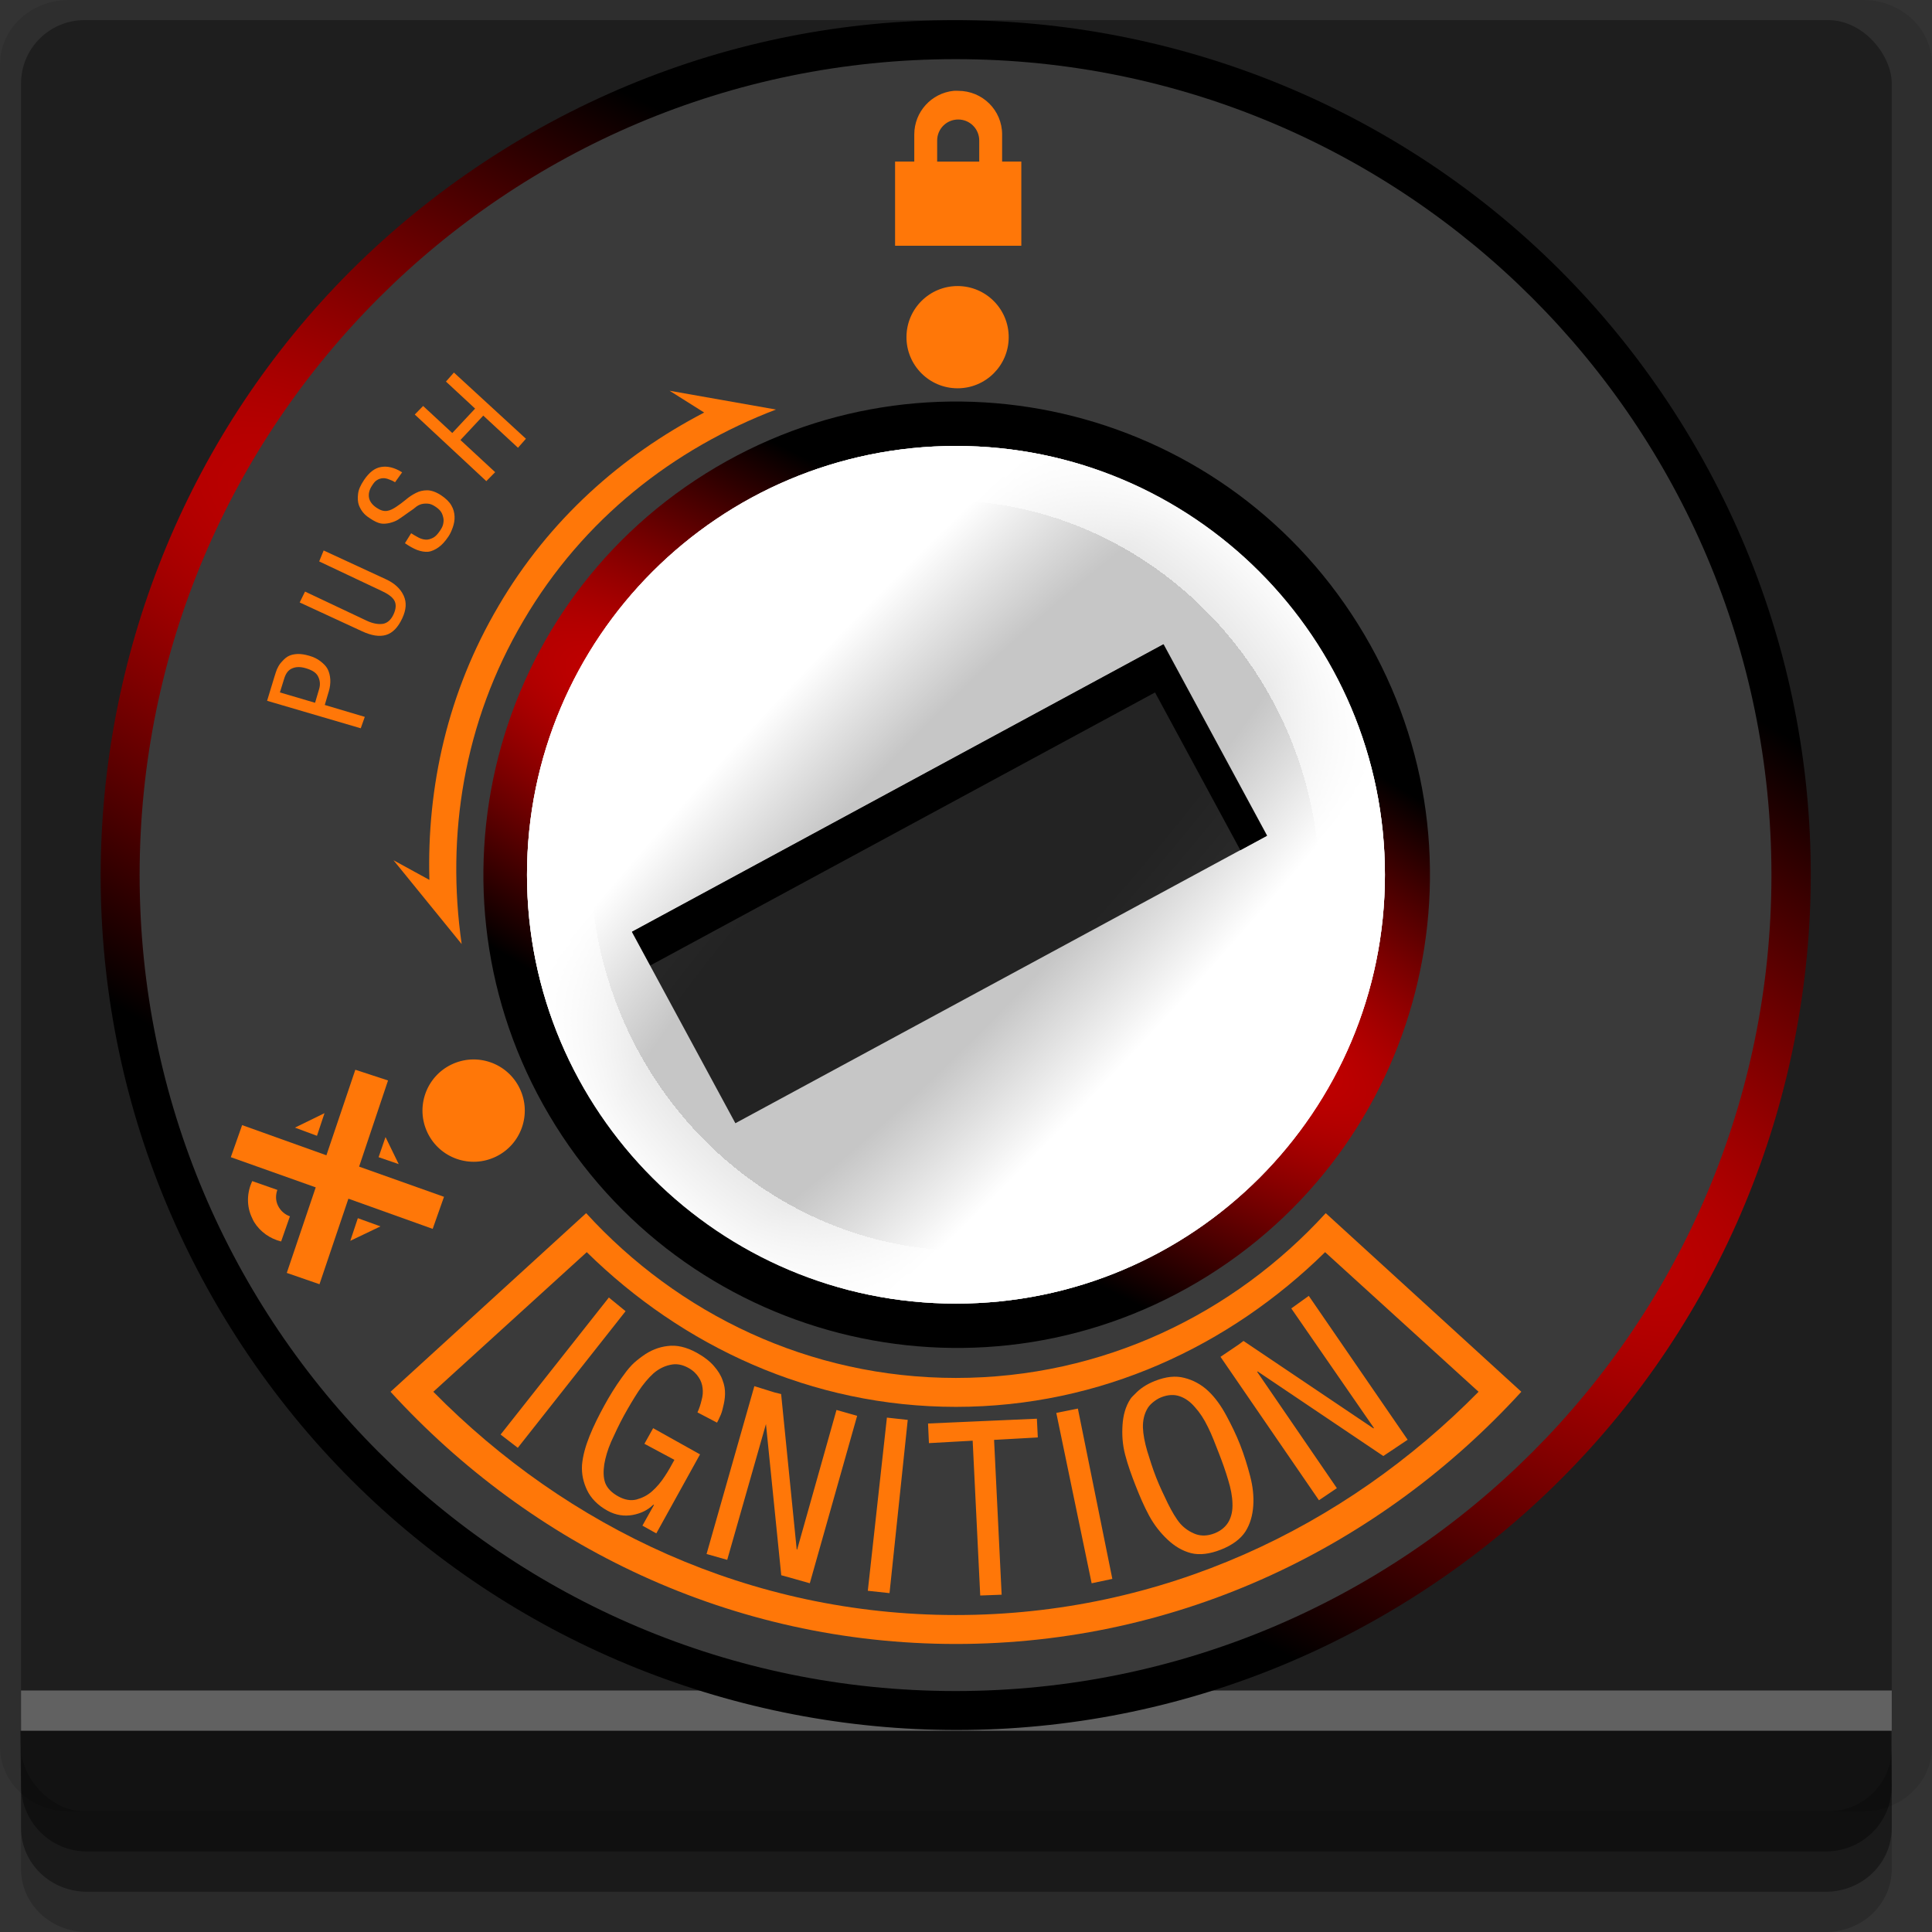 <?xml version="1.0" encoding="UTF-8" standalone="no"?>
<!-- Created with Inkscape (http://www.inkscape.org/) -->

<svg
   xmlns:dc="http://purl.org/dc/elements/1.1/"
   xmlns:cc="http://creativecommons.org/ns#"
   xmlns:rdf="http://www.w3.org/1999/02/22-rdf-syntax-ns#"
   xmlns:svg="http://www.w3.org/2000/svg"
   xmlns="http://www.w3.org/2000/svg"
   xmlns:xlink="http://www.w3.org/1999/xlink"
   xmlns:sodipodi="http://sodipodi.sourceforge.net/DTD/sodipodi-0.dtd"
   xmlns:inkscape="http://www.inkscape.org/namespaces/inkscape"
   width="96"
   height="96"
   id="svg2"
   version="1.1"
   inkscape:version="0.48.4 r9939"
   sodipodi:docname="unlocked.svg">
  <rect width="100%" height="100%" fill="#333333" stroke="none"/>
  <defs
     id="defs4">
    <linearGradient
       id="linearGradient3913">
      <stop
         style="stop-color:#ff0000;stop-opacity:1;"
         offset="0"
         id="stop3915" />
      <stop
         style="stop-color:#000000;stop-opacity:1;"
         offset="1"
         id="stop3917" />
    </linearGradient>
    <linearGradient
       id="linearGradient3897">
      <stop
         id="stop3899"
         offset="0"
         style="stop-color:#ffffff;stop-opacity:0;" />
      <stop
         style="stop-color:#ffffff;stop-opacity:0;"
         offset="0.819"
         id="stop3909" />
      <stop
         style="stop-color:#ffffff;stop-opacity:0.623;"
         offset="0.819"
         id="stop3901" />
      <stop
         id="stop3903"
         offset="1"
         style="stop-color:#ffffff;stop-opacity:1;" />
    </linearGradient>
    <linearGradient
       id="linearGradient3828">
      <stop
         style="stop-color:#ffffff;stop-opacity:0;"
         offset="0"
         id="stop3830" />
      <stop
         id="stop3907"
         offset="0.25"
         style="stop-color:#ffffff;stop-opacity:0;" />
      <stop
         id="stop3895"
         offset="0.5"
         style="stop-color:#ffffff;stop-opacity:0;" />
      <stop
         style="stop-color:#ffffff;stop-opacity:0.498;"
         offset="0.75"
         id="stop3905" />
      <stop
         style="stop-color:#ffffff;stop-opacity:1;"
         offset="1"
         id="stop3832" />
    </linearGradient>
    <radialGradient
       inkscape:collect="always"
       xlink:href="#linearGradient3828"
       id="radialGradient3889"
       gradientUnits="userSpaceOnUse"
       gradientTransform="matrix(1.857,-1.916,0.411,0.403,-71.204,137.367)"
       cx="50.5"
       cy="68"
       fx="50.5"
       fy="68"
       r="14.5" />
    <radialGradient
       inkscape:collect="always"
       xlink:href="#linearGradient3897"
       id="radialGradient3893"
       gradientUnits="userSpaceOnUse"
       gradientTransform="matrix(0.734,-0.707,0.733,0.751,-36.437,52.66)"
       cx="50.5"
       cy="68"
       fx="50.5"
       fy="68"
       r="14.5" />
    <radialGradient
       inkscape:collect="always"
       xlink:href="#linearGradient3913"
       id="radialGradient3919"
       cx="50.5"
       cy="68"
       fx="50.5"
       fy="68"
       r="14.5"
       gradientTransform="matrix(3.066,-1.64,0.304,0.53,-125.012,114.759)"
       gradientUnits="userSpaceOnUse" />
    <radialGradient
       inkscape:collect="always"
       xlink:href="#linearGradient3913"
       id="radialGradient3923"
       gradientUnits="userSpaceOnUse"
       gradientTransform="matrix(3.066,-1.64,0.304,0.53,-125.012,114.759)"
       cx="50.5"
       cy="68"
       fx="50.5"
       fy="68"
       r="14.5" />
  </defs>
  <sodipodi:namedview
     id="base"
     pagecolor="#ffffff"
     bordercolor="#666666"
     borderopacity="1.0"
     inkscape:pageopacity="0.0"
     inkscape:pageshadow="2"
     inkscape:zoom="5.90625"
     inkscape:cx="-11.936508"
     inkscape:cy="48"
     inkscape:document-units="px"
     inkscape:current-layer="layer1"
     showgrid="true"
     inkscape:snap-page="false"
     inkscape:snap-global="false"
     inkscape:snap-center="true"
     inkscape:snap-object-midpoints="true"
     showguides="true"
     inkscape:guide-bbox="true"
     inkscape:snap-bbox="true"
     inkscape:object-paths="true"
     inkscape:object-nodes="true"
     inkscape:window-width="1305"
     inkscape:window-height="744"
     inkscape:window-x="61"
     inkscape:window-y="24"
     inkscape:window-maximized="1"
     inkscape:snap-midpoints="true"
     inkscape:snap-grids="true"
     inkscape:snap-to-guides="false"
     inkscape:snap-nodes="true">
    <inkscape:grid
       type="xygrid"
       id="grid3002"
       empspacing="5"
       visible="true"
       enabled="true"
       snapvisiblegridlinesonly="true" />
  </sodipodi:namedview>
  <g
     inkscape:label="Layer 1"
     inkscape:groupmode="layer"
     id="layer1"
     transform="translate(0,-956.362)">
    <rect
       style="fill:#ffffff;fill-opacity:0;fill-rule:nonzero;stroke:none"
       id="rect3775"
       width="96"
       height="96"
       x="0"
       y="956.362"
       ry="0" />
    <path
       style="fill:#000000;fill-opacity:0.096;fill-rule:nonzero;stroke:none"
       d="M 3.409,956.362 C 1.526,956.362 0,957.793 0,959.558 l 0,83.608 c 0,1.766 1.526,3.196 3.409,3.196 l 89.182,0 c 1.883,0 3.409,-1.43 3.409,-3.196 l 0,-83.608 c 0,-1.766 -1.526,-3.196 -3.409,-3.196 z"
       id="rect3772"
       inkscape:connector-curvature="0"
       sodipodi:nodetypes="sssssssss" />
    <path
       style="fill:#000000;fill-opacity:0.187;fill-rule:nonzero;stroke:none"
       d="m 1.046,1041.806 0,7.422 c 0,1.739 1.462,3.134 3.285,3.134 l 86.384,0 c 1.823,0 3.285,-1.394 3.285,-3.134 l 0,-7.422 -92.954,0 z"
       id="rect3785"
       inkscape:connector-curvature="0" />
    <path
       style="fill:#000000;fill-opacity:0.384;fill-rule:nonzero;stroke:none"
       d="m 1.046,1041.806 0,5.381 c 0,1.762 1.462,3.175 3.285,3.175 l 86.384,0 c 1.823,0 3.285,-1.413 3.285,-3.175 l 0,-5.381 -92.954,0 z"
       id="rect3783"
       inkscape:connector-curvature="0" />
    <rect
       style="fill:#1e1e1e;fill-opacity:1;fill-rule:nonzero;stroke:none"
       id="rect2985"
       width="92.954"
       height="89"
       x="1.046"
       y="957.362"
       ry="3.151" />
    <path
       style="fill:#000000;fill-opacity:0.384;fill-rule:nonzero;stroke:none"
       d="m 1,1042.362 0.046,2.746 c 0.03,1.805 1.462,3.254 3.285,3.254 l 86.384,0 c 1.823,0 3.285,-1.448 3.285,-3.254 l -0.046,-2.746 z"
       id="rect3781"
       inkscape:connector-curvature="0"
       sodipodi:nodetypes="csssscc" />
    <rect
       style="fill:#ffffff;fill-opacity:0.3;fill-rule:nonzero;stroke:none"
       id="rect3770"
       width="92.954"
       height="2"
       x="1.046"
       y="1040.362" />
    <path
       transform="matrix(1.553,2.484,-2.573,1.608,144.027,765.059)"
       d="M 65,68 C 65,75.732 58.508,82 50.5,82 42.492,82 36,75.732 36,68 36,60.268 42.492,54 50.5,54 58.508,54 65,60.268 65,68 z"
       sodipodi:ry="14"
       sodipodi:rx="14.5"
       sodipodi:cy="68"
       sodipodi:cx="50.5"
       id="path3921"
       style="fill:url(#radialGradient3923);fill-opacity:1;fill-rule:evenodd;stroke:none"
       sodipodi:type="arc" />
    <path
       sodipodi:type="arc"
       style="fill:#3a3a3a;fill-opacity:1;fill-rule:evenodd;stroke:none"
       id="path3809"
       sodipodi:cx="50.5"
       sodipodi:cy="68"
       sodipodi:rx="14.5"
       sodipodi:ry="14"
       d="M 65,68 C 65,75.732 58.508,82 50.5,82 42.492,82 36,75.732 36,68 36,60.268 42.492,54 50.5,54 58.508,54 65,60.268 65,68 z"
       transform="matrix(2.796,0,0,2.896,-93.718,802.917)" />
    <path
       sodipodi:type="arc"
       style="fill:url(#radialGradient3919);fill-opacity:1;fill-rule:evenodd;stroke:none"
       id="path3911"
       sodipodi:cx="50.5"
       sodipodi:cy="68"
       sodipodi:rx="14.5"
       sodipodi:ry="14"
       d="M 65,68 C 65,75.732 58.508,82 50.5,82 42.492,82 36,75.732 36,68 36,60.268 42.492,54 50.5,54 58.508,54 65,60.268 65,68 z"
       transform="matrix(0.86,1.375,-1.424,0.89,100.939,869.87)" />
    <path
       transform="matrix(1.47,0,0,1.522,-26.734,896.333)"
       d="M 65,68 C 65,75.732 58.508,82 50.5,82 42.492,82 36,75.732 36,68 36,60.268 42.492,54 50.5,54 58.508,54 65,60.268 65,68 z"
       sodipodi:ry="14"
       sodipodi:rx="14.5"
       sodipodi:cy="68"
       sodipodi:cx="50.5"
       id="path3811"
       style="fill:#c6c6c6;fill-opacity:1;fill-rule:evenodd;stroke:none"
       sodipodi:type="arc" />
    <path
       sodipodi:type="arc"
       style="fill:url(#radialGradient3889);fill-opacity:1;fill-rule:evenodd;stroke:none"
       id="path3826"
       sodipodi:cx="50.5"
       sodipodi:cy="68"
       sodipodi:rx="14.5"
       sodipodi:ry="14"
       d="M 65,68 C 65,75.732 58.508,82 50.5,82 42.492,82 36,75.732 36,68 36,60.268 42.492,54 50.5,54 58.508,54 65,60.268 65,68 z"
       transform="matrix(1.47,0,0,1.522,-26.734,896.333)" />
    <path
       sodipodi:type="arc"
       style="fill:#ff7708;fill-opacity:1;fill-rule:evenodd;stroke:none"
       id="path3776"
       sodipodi:cx="47.5"
       sodipodi:cy="13.5"
       sodipodi:rx="2.5"
       sodipodi:ry="2.5"
       d="M 50,13.5 C 50,14.881 48.881,16 47.5,16 46.119,16 45,14.881 45,13.5 45,12.119 46.119,11 47.5,11 c 1.381,0 2.5,1.119 2.5,2.5 z"
       transform="matrix(1.016,0.004,-0.004,1.016,-0.624,959.21)"
       inkscape:transform-center-y="-27.013042"
       inkscape:transform-center-x="-0.10208833" />
    <path
       style="fill:#ff7708;fill-opacity:1;fill-rule:evenodd;stroke:none"
       d="M 29.125 60.281 L 19.406 69.156 C 26.39 76.8 36.334 81.688 47.5 81.688 C 58.666 81.688 68.61 76.8 75.594 69.156 L 65.875 60.281 C 61.309 65.278 54.803 68.469 47.5 68.469 C 40.197 68.469 33.691 65.278 29.125 60.281 z M 29.156 62.219 C 33.904 66.885 40.307 69.906 47.5 69.906 C 54.693 69.906 61.096 66.885 65.844 62.219 L 73.469 69.156 C 66.805 75.92 57.73 80.25 47.5 80.25 C 37.27 80.25 28.195 75.92 21.531 69.156 L 29.156 62.219 z "
       transform="translate(0,956.362)"
       id="path3798" />
    <path
       style="font-size:12.115px;font-style:normal;font-variant:normal;font-weight:normal;font-stretch:normal;text-align:end;line-height:125%;letter-spacing:0px;word-spacing:0px;writing-mode:lr-tb;text-anchor:end;fill:#ff7708;fill-opacity:1;stroke:none;font-family:Helvetica Neue LT Com;-inkscape-font-specification:Helvetica Neue LT Com"
       d="m 30.254,1020.835 -5.379,6.809 0.854,0.659 5.356,-6.788 -0.831,-0.68 z m 1.128,3.37 c -0.175,0.18 -0.335,0.397 -0.493,0.619 -0.313,0.436 -0.6,0.901 -0.86,1.376 -0.279,0.51 -0.53,1.009 -0.733,1.515 -0.203,0.506 -0.337,0.985 -0.376,1.443 -0.028,0.454 0.068,0.864 0.252,1.25 0.184,0.387 0.519,0.748 1.015,1.02 0.425,0.233 0.844,0.284 1.251,0.212 0.411,-0.078 0.741,-0.235 1.019,-0.506 l 0.044,0 -0.579,1.035 0.69,0.386 2.172,-3.926 -2.329,-1.302 -0.434,0.776 1.49,0.798 c -0.14,0.255 -0.289,0.536 -0.48,0.819 -0.184,0.286 -0.4,0.541 -0.632,0.745 -0.232,0.205 -0.49,0.331 -0.771,0.407 -0.277,0.069 -0.574,0.026 -0.9,-0.152 -0.326,-0.178 -0.553,-0.404 -0.655,-0.672 -0.098,-0.275 -0.095,-0.59 -0.046,-0.931 0.06,-0.345 0.165,-0.711 0.339,-1.113 0.185,-0.405 0.394,-0.859 0.635,-1.298 0.241,-0.439 0.481,-0.839 0.719,-1.206 0.249,-0.37 0.495,-0.665 0.749,-0.894 0.265,-0.232 0.558,-0.368 0.838,-0.426 0.284,-0.065 0.574,-0.027 0.9,0.152 0.234,0.128 0.4,0.295 0.509,0.466 0.113,0.163 0.178,0.355 0.196,0.54 0.025,0.189 0.009,0.388 -0.05,0.595 -0.047,0.204 -0.111,0.404 -0.205,0.61 l 0.972,0.509 c 0.035,-0.064 0.087,-0.161 0.147,-0.303 0.071,-0.145 0.115,-0.289 0.155,-0.479 0.051,-0.193 0.091,-0.41 0.096,-0.637 0.005,-0.228 -0.031,-0.457 -0.123,-0.691 -0.081,-0.238 -0.228,-0.474 -0.432,-0.706 -0.197,-0.228 -0.493,-0.461 -0.854,-0.659 -0.524,-0.287 -0.998,-0.391 -1.445,-0.332 -0.443,0.052 -0.857,0.218 -1.239,0.496 -0.191,0.139 -0.377,0.281 -0.552,0.461 z m 6.102,1.033 -2.375,8.341 1.026,0.291 1.925,-6.747 0.76,7.512 0.393,0.107 1.026,0.291 2.352,-8.32 -1.026,-0.291 -1.957,6.944 -0.021,-0.023 -0.773,-7.711 -0.328,-0.081 -1.003,-0.312 z m 6.586,1.564 -0.949,8.605 1.079,0.116 0.905,-8.607 -1.034,-0.114 z m 2.044,0.293 0.044,0.975 2.173,-0.121 0.376,7.693 1.064,-0.04 -0.376,-7.693 2.173,-0.121 -0.046,-0.931 -5.408,0.238 z m 6.373,-0.525 1.756,8.464 1.028,-0.218 -1.712,-8.463 -1.072,0.216 z m 3.915,-0.948 c -0.08,0.085 -0.173,0.16 -0.233,0.255 -0.244,0.373 -0.36,0.815 -0.391,1.287 -0.031,0.472 -0.007,0.961 0.131,1.488 0.135,0.52 0.328,1.047 0.526,1.551 0.201,0.511 0.407,0.996 0.662,1.468 0.255,0.472 0.574,0.868 0.918,1.192 0.344,0.325 0.728,0.558 1.164,0.673 0.433,0.108 0.934,0.044 1.49,-0.175 0.556,-0.218 0.97,-0.522 1.214,-0.895 0.241,-0.381 0.36,-0.815 0.391,-1.287 0.031,-0.472 -0.019,-0.947 -0.154,-1.467 -0.135,-0.52 -0.302,-1.06 -0.503,-1.571 -0.198,-0.504 -0.43,-0.975 -0.685,-1.447 -0.258,-0.48 -0.551,-0.889 -0.895,-1.214 -0.344,-0.325 -0.754,-0.544 -1.187,-0.652 -0.436,-0.115 -0.911,-0.065 -1.467,0.154 -0.417,0.164 -0.741,0.385 -0.981,0.641 z m 0.865,0.438 c 0.12,-0.099 0.26,-0.2 0.433,-0.268 0.346,-0.136 0.657,-0.146 0.931,-0.046 0.271,0.093 0.523,0.276 0.749,0.543 0.231,0.256 0.448,0.579 0.641,0.981 0.197,0.391 0.355,0.82 0.538,1.286 0.183,0.466 0.344,0.921 0.469,1.349 0.129,0.418 0.204,0.808 0.212,1.16 0.013,0.342 -0.041,0.617 -0.173,0.877 -0.135,0.253 -0.368,0.473 -0.714,0.609 -0.346,0.136 -0.66,0.139 -0.931,0.046 -0.274,-0.101 -0.541,-0.266 -0.772,-0.522 -0.226,-0.267 -0.42,-0.611 -0.617,-1.002 -0.192,-0.402 -0.399,-0.822 -0.582,-1.288 -0.183,-0.466 -0.318,-0.908 -0.448,-1.326 -0.125,-0.428 -0.199,-0.818 -0.212,-1.16 -0.008,-0.352 0.061,-0.645 0.196,-0.898 0.066,-0.13 0.162,-0.242 0.281,-0.341 z m 3.379,-2.278 4.892,7.127 0.89,-0.601 -3.959,-5.779 0.023,-0.021 6.244,4.203 0.342,-0.228 0.867,-0.58 -4.913,-7.15 -0.869,0.624 4.106,5.94 -0.023,0.021 -6.458,-4.345 -0.252,0.188 -0.89,0.601 z"
       id="text3781"
       inkscape:connector-curvature="0"
       inkscape:transform-center-x="0.090707"
       inkscape:transform-center-y="28.336383" />
    <path
       style="fill:#ff7708;fill-opacity:1;fill-rule:evenodd;stroke:none"
       d="m 24.769,986.477 c -2.53,4.288 -3.561,8.983 -3.433,13.606 l -1.783,-0.976 3.387,4.166 c -0.772,-5.385 0.086,-11.014 3.068,-16.068 2.967,-5.062 7.469,-8.55 12.55,-10.493 l -5.287,-0.934 1.719,1.083 c -4.102,2.136 -7.704,5.319 -10.221,9.614 z"
       id="path3814"
       inkscape:connector-curvature="0"
       inkscape:transform-center-y="-10.335257"
       inkscape:transform-center-x="18.475788" />
    <path
       style="font-size:6.808px;font-style:normal;font-variant:normal;font-weight:normal;font-stretch:normal;text-align:end;line-height:125%;letter-spacing:0px;word-spacing:0px;text-anchor:end;fill:#ff7708;fill-opacity:1;stroke:none;font-family:Poky;-inkscape-font-specification:Poky"
       d="m 13.271,991.184 4.654,1.366 0.201,-0.567 -1.988,-0.591 0.206,-0.699 c 0.057,-0.196 0.077,-0.39 0.068,-0.572 -0.013,-0.183 -0.054,-0.364 -0.133,-0.514 -0.082,-0.156 -0.213,-0.277 -0.36,-0.391 -0.151,-0.115 -0.324,-0.203 -0.542,-0.266 -0.222,-0.065 -0.426,-0.099 -0.593,-0.091 -0.168,0.008 -0.299,0.035 -0.424,0.093 -0.124,0.054 -0.236,0.158 -0.32,0.252 -0.087,0.088 -0.157,0.176 -0.211,0.279 -0.057,0.097 -0.089,0.183 -0.122,0.282 -0.032,0.095 -0.057,0.175 -0.076,0.24 l -0.359,1.179 z m 0.637,-0.416 0.204,-0.655 c 0.084,-0.288 0.209,-0.454 0.398,-0.536 0.185,-0.083 0.403,-0.092 0.664,-0.017 0.309,0.09 0.521,0.206 0.625,0.402 0.104,0.196 0.123,0.413 0.063,0.622 l -0.206,0.699 -1.748,-0.515 z m 0.982,-4.471 3.103,1.434 c 0.461,0.214 0.857,0.279 1.187,0.182 0.33,-0.097 0.6,-0.38 0.809,-0.829 0.201,-0.432 0.221,-0.794 0.069,-1.125 -0.154,-0.337 -0.449,-0.614 -0.873,-0.81 l -3.103,-1.434 -0.222,0.544 3.08,1.455 c 0.309,0.143 0.529,0.286 0.644,0.469 0.111,0.182 0.104,0.418 -0.029,0.707 -0.126,0.272 -0.3,0.421 -0.506,0.466 -0.208,0.038 -0.487,0.006 -0.812,-0.144 l -3.08,-1.455 -0.266,0.542 z m 3.213,-4.4 c 0.107,0.11 0.206,0.171 0.3,0.234 0.185,0.124 0.361,0.212 0.521,0.243 0.162,0.026 0.302,0.005 0.443,-0.026 0.14,-0.037 0.276,-0.082 0.405,-0.16 0.127,-0.084 0.245,-0.161 0.364,-0.25 0.122,-0.093 0.27,-0.186 0.387,-0.271 0.116,-0.092 0.219,-0.185 0.341,-0.229 0.121,-0.05 0.252,-0.058 0.378,-0.051 0.128,0.004 0.249,0.053 0.392,0.149 0.109,0.073 0.215,0.159 0.277,0.255 0.064,0.092 0.098,0.208 0.12,0.315 0.02,0.101 0.011,0.2 -0.013,0.309 -0.024,0.109 -0.08,0.205 -0.145,0.304 -0.121,0.181 -0.226,0.295 -0.347,0.362 -0.125,0.064 -0.257,0.106 -0.38,0.095 -0.123,-0.011 -0.233,-0.041 -0.35,-0.103 -0.121,-0.064 -0.254,-0.139 -0.367,-0.214 l -0.308,0.496 c 0.215,0.144 0.41,0.259 0.605,0.335 0.194,0.07 0.375,0.104 0.549,0.089 0.176,-0.019 0.354,-0.107 0.518,-0.222 0.166,-0.118 0.328,-0.295 0.487,-0.533 0.096,-0.143 0.157,-0.283 0.218,-0.455 0.063,-0.176 0.099,-0.368 0.089,-0.549 -0.01,-0.181 -0.05,-0.358 -0.155,-0.537 -0.102,-0.183 -0.276,-0.351 -0.51,-0.508 -0.245,-0.164 -0.495,-0.251 -0.697,-0.25 -0.203,9.3e-4 -0.383,0.041 -0.558,0.132 -0.173,0.087 -0.344,0.197 -0.5,0.333 -0.158,0.129 -0.323,0.253 -0.479,0.356 -0.154,0.099 -0.286,0.176 -0.451,0.202 -0.165,0.026 -0.336,-0.028 -0.524,-0.154 -0.215,-0.144 -0.344,-0.316 -0.377,-0.502 -0.035,-0.193 0.014,-0.398 0.158,-0.613 0.078,-0.117 0.141,-0.202 0.232,-0.256 0.089,-0.06 0.195,-0.092 0.292,-0.098 0.093,-0.009 0.204,0.015 0.307,0.057 0.102,0.035 0.198,0.075 0.304,0.145 l 0.352,-0.494 c -0.382,-0.245 -0.745,-0.322 -1.051,-0.265 -0.307,0.051 -0.585,0.262 -0.845,0.65 -0.172,0.257 -0.274,0.485 -0.294,0.695 -0.024,0.208 -0.016,0.39 0.043,0.555 0.061,0.161 0.159,0.319 0.27,0.431 z m 2.506,-4.938 3.556,3.311 0.439,-0.446 -1.725,-1.598 1.134,-1.213 1.725,1.598 0.395,-0.448 -3.579,-3.289 -0.395,0.448 1.448,1.343 -1.134,1.213 -1.448,-1.343 -0.416,0.425 z"
       id="text3823"
       inkscape:connector-curvature="0"
       inkscape:transform-center-x="27.798427"
       inkscape:transform-center-y="-16.151117" />
    <path
       style="fill:#ff7708;fill-opacity:1;fill-rule:evenodd;stroke:none"
       d="m 47.39,960.875 c -1.101,0.111 -1.96,1.038 -1.96,2.17 l 0,1.346 -0.954,0 0,4.182 6.273,0 0,-4.182 -0.954,0 0,-1.346 c 0,-1.207 -0.976,-2.17 -2.183,-2.17 -0.075,0 -0.149,-0.007 -0.222,0 z m 0.222,1.425 c 0.579,0 1.046,0.466 1.046,1.046 l 0,1.046 -2.091,0 0,-1.046 c 0,-0.579 0.466,-1.046 1.046,-1.046 z"
       id="rect3832"
       inkscape:connector-curvature="0"
       inkscape:transform-center-y="-35.140023" />
    <path
       style="fill:#ff7708;fill-opacity:1;fill-rule:evenodd;stroke:none"
       d="M 16.125 55.312 L 14.656 56.031 L 15.75 56.438 L 16.125 55.312 z M 19.156 56.5 L 18.812 57.5 L 19.812 57.844 L 19.156 56.5 z M 12.531 58.688 C 12.271 59.259 12.234 59.919 12.531 60.531 C 12.564 60.599 12.587 60.656 12.625 60.719 C 12.933 61.218 13.429 61.554 13.969 61.688 L 14.406 60.438 C 14.154 60.35 13.939 60.167 13.812 59.906 C 13.686 59.646 13.694 59.378 13.781 59.125 L 12.531 58.688 z M 17.781 60.531 L 17.406 61.656 L 18.906 60.938 L 17.781 60.531 z "
       transform="translate(0,956.362)"
       id="path3843" />
    <path
       style="fill:#ff7708;fill-opacity:1;fill-rule:evenodd;stroke:none"
       d="M 17.656 53.156 L 16.219 57.406 L 12.031 55.906 L 11.469 57.5 L 15.688 59 L 14.25 63.25 L 15.875 63.812 L 17.312 59.562 L 21.5 61.062 L 22.062 59.469 L 17.844 57.969 L 19.281 53.688 L 17.656 53.156 z "
       transform="translate(0,956.362)"
       id="rect3845" />
    <path
       inkscape:transform-center-x="-0.10208833"
       inkscape:transform-center-y="-27.013042"
       transform="matrix(-0.441,-0.916,0.916,-0.441,32.116,1061.011)"
       d="M 50,13.5 C 50,14.881 48.881,16 47.5,16 46.119,16 45,14.881 45,13.5 45,12.119 46.119,11 47.5,11 c 1.381,0 2.5,1.119 2.5,2.5 z"
       sodipodi:ry="2.5"
       sodipodi:rx="2.5"
       sodipodi:cy="13.5"
       sodipodi:cx="47.5"
       id="path3854"
       style="fill:#ff7708;fill-opacity:1;fill-rule:evenodd;stroke:none"
       sodipodi:type="arc" />
    <path
       transform="matrix(1.47,0,0,1.522,-26.734,896.333)"
       d="M 65,68 C 65,75.732 58.508,82 50.5,82 42.492,82 36,75.732 36,68 36,60.268 42.492,54 50.5,54 58.508,54 65,60.268 65,68 z"
       sodipodi:ry="14"
       sodipodi:rx="14.5"
       sodipodi:cy="68"
       sodipodi:cx="50.5"
       id="path3891"
       style="fill:url(#radialGradient3893);fill-opacity:1;fill-rule:evenodd;stroke:none"
       sodipodi:type="arc" />
    <g
       id="g3025"
       transform="matrix(0.476,0.88,-0.88,0.476,904.448,482.541)">
      <rect
         y="984.849"
         x="42.098"
         height="30.025"
         width="10.804"
         id="rect3006"
         style="fill:#000000;fill-opacity:0.822;fill-rule:evenodd;stroke:none" />
      <path
         transform="translate(0,956.362)"
         id="rect3882"
         d="m 42.094,28.5 0,30 1.906,0 0,-28.5 8.906,0 0,-1.5 -10.812,0 z"
         style="fill:#000000;fill-opacity:1;fill-rule:evenodd;stroke:none"
         inkscape:connector-curvature="0" />
    </g>
  </g>
</svg>
